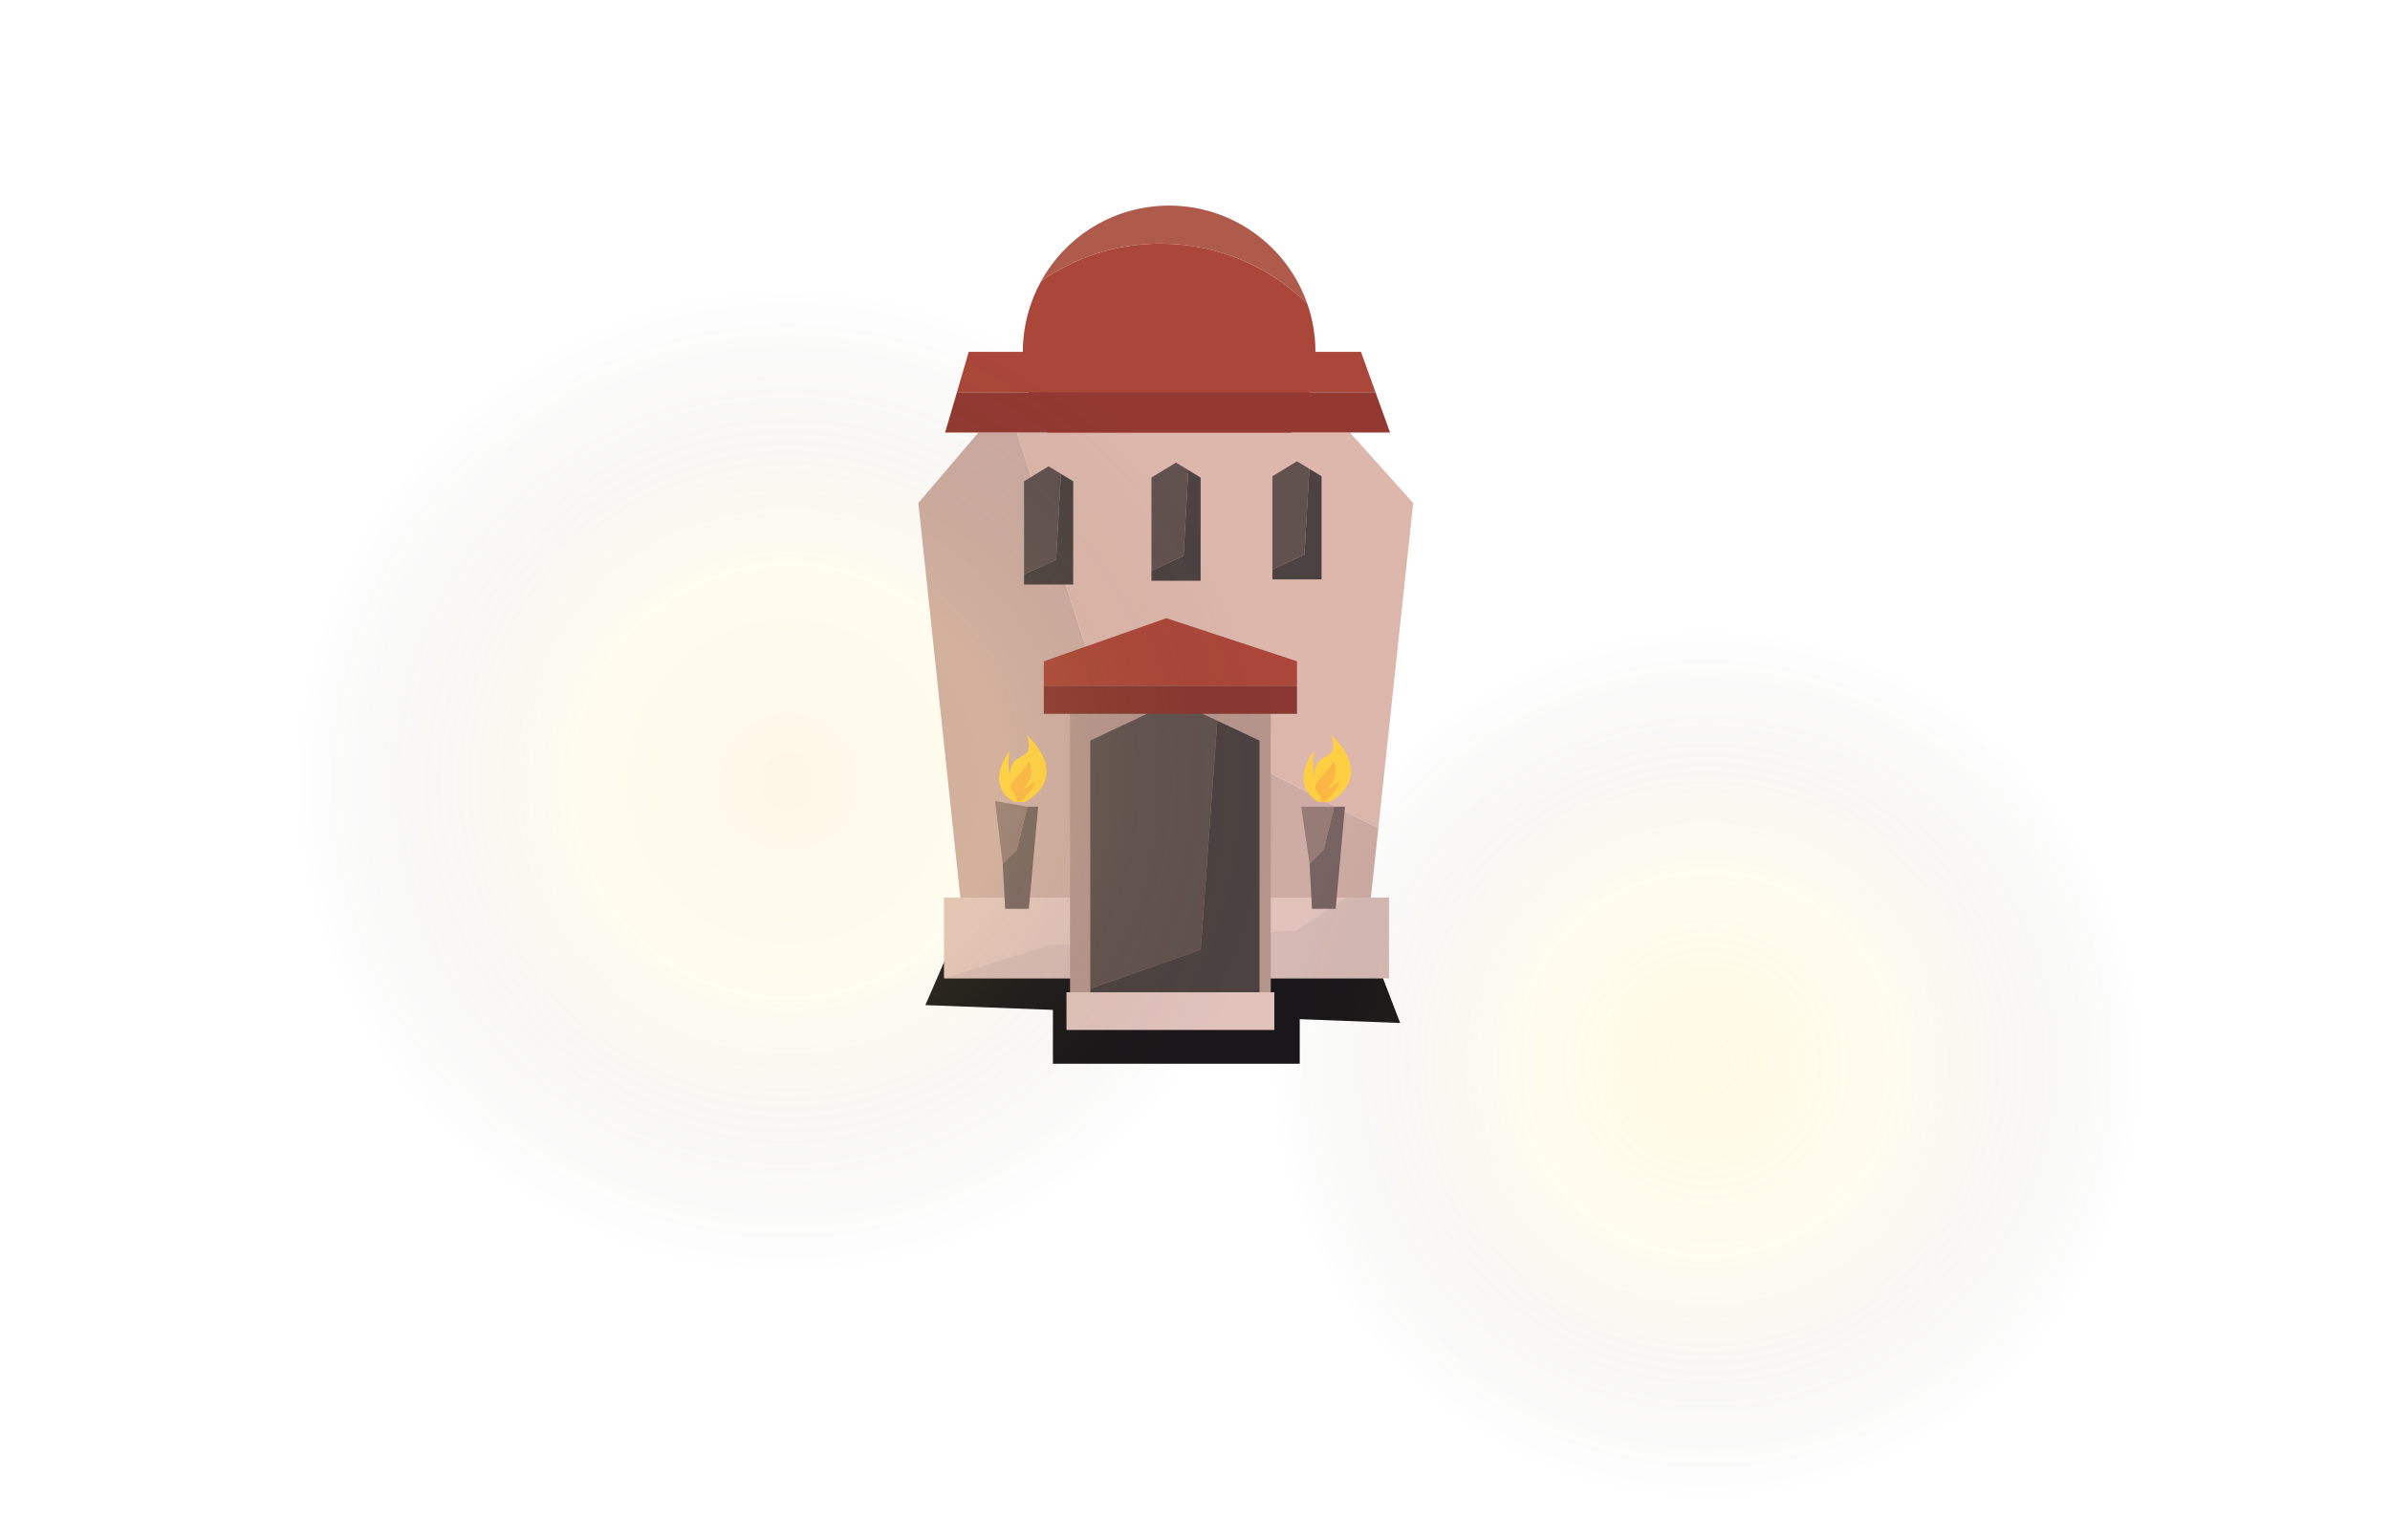 <?xml version="1.0" encoding="utf-8"?>
<!-- Generator: Adobe Illustrator 16.0.0, SVG Export Plug-In . SVG Version: 6.00 Build 0)  -->
<!DOCTYPE svg PUBLIC "-//W3C//DTD SVG 1.1//EN" "http://www.w3.org/Graphics/SVG/1.1/DTD/svg11.dtd">
<svg version="1.1" id="Layer_1" xmlns="http://www.w3.org/2000/svg" xmlns:xlink="http://www.w3.org/1999/xlink" x="0px" y="0px"
	 width="470.666px" height="303.223px" viewBox="0 0 470.666 303.223" enable-background="new 0 0 470.666 303.223"
	 xml:space="preserve">
<g id="Layer_7" display="none">
	
		<linearGradient id="SVGID_1_" gradientUnits="userSpaceOnUse" x1="332.63" y1="435.74" x2="332.63" y2="168.842" gradientTransform="matrix(1 0 0 1 -16.72 48.999)">
		<stop  offset="0" style="stop-color:#B17AA5"/>
		<stop  offset="0.381" style="stop-color:#C7B2D6"/>
		<stop  offset="0.612" style="stop-color:#91A7BC"/>
		<stop  offset="1" style="stop-color:#407E9E"/>
	</linearGradient>
	<rect x="20.999" y="217.841" display="inline" fill="url(#SVGID_1_)" width="589.822" height="266.897"/>
</g>
<g id="Layer_6" display="none">
	<polyline display="inline" fill="#6C6571" points="-21.588,518.554 61.843,430.667 73.588,438.364 76.828,434.718 91.041,437.087 
		103,440.666 108,440.332 123.345,423.332 125.833,415.683 142.844,420.543 182.245,431.13 203.667,432.998 324.691,429.048 
		339.676,430.667 348.182,430.263 359.521,415.683 371.267,408.393 376.127,416.088 382.606,424.188 394.757,433.097 
		405.285,438.769 412.172,435.123 417.031,429.048 427.562,429.048 429.183,424.593 433.232,422.972 444.572,421.757 
		453.075,410.823 497.629,416.088 547.444,414.468 560.404,526.655 572.554,591.05 -13.488,606.035 	"/>
</g>
<g id="Layer_8" display="none">
	<path display="inline" fill="#37313A" d="M104.043,465.373l19.302,14.629l17.989-18.9l9-11.643l-7.923-6.436
		c0,0,13.923-21.406,20.934-37.489c0,0,2.553,26.907,13.323,31.268c0,0-5.947,3.24-5.574,5.104
		c0.372,1.862,17.507,16.02,21.977,16.391l-4.097-5.959l7.45-6.705l-3.354-1.117l16.765-11.92l9.312,13.037l-2.979,1.117
		c0,0,14.153,17.879,28.682,18.625c14.528,0.744,106.163,1.863,106.163,1.863l27.938-4.845c0,0,17.88-25.34,19.741-33.155
		l-4.097-2.978l11.176-10.058l12.292,8.938l-2.98,4.095c0,0,12.292,20.491,19.743,23.1c7.45,2.607,35.76,7.822,35.76,7.822
		l31.663,7.078h70.029l5.96,61.09l-551.3,38.369l-7.823-94.615l37.25-6.334l21.233-28.684l8.195,14.155L104.043,465.373z"/>
</g>
<g id="Layer_10" display="none">
	
		<radialGradient id="SVGID_2_" cx="220.798" cy="292.996" r="135.955" gradientTransform="matrix(2.191 0 0 1.353 -214.835 -18.853)" gradientUnits="userSpaceOnUse">
		<stop  offset="0.388" style="stop-color:#EF4358;stop-opacity:0.9"/>
		<stop  offset="0.94" style="stop-color:#000000;stop-opacity:0"/>
	</radialGradient>
	
		<ellipse display="inline" opacity="0.7" fill="url(#SVGID_2_)" enable-background="new    " cx="268.999" cy="377.512" rx="297.917" ry="183.921"/>
	
		<radialGradient id="SVGID_3_" cx="217.61" cy="296.832" r="105.418" gradientTransform="matrix(1.891 0 0 1.461 -135.909 -25.338)" gradientUnits="userSpaceOnUse">
		<stop  offset="0.403" style="stop-color:#FFEEDE;stop-opacity:0.9"/>
		<stop  offset="1" style="stop-color:#000000;stop-opacity:0"/>
	</radialGradient>
	
		<ellipse display="inline" opacity="0.6" fill="url(#SVGID_3_)" enable-background="new    " cx="275.483" cy="408.392" rx="199.294" ry="154.034"/>
</g>
<g id="Layer_4" display="none">
	<g display="inline">
		<polygon fill="#171414" points="253.079,506.657 251.712,508.934 257.332,514.25 243.056,514.25 243.056,503.618 246.461,499.438 
					"/>
		<polygon fill="#211E1D" points="246.461,499.438 260.066,501.188 257.332,514.25 251.712,508.934 253.079,506.657 		"/>
		<polygon fill="#211E1D" points="231.109,510.122 229.696,516.857 231.109,525.309 235.817,520.906 233.691,512.249 		"/>
		<polygon fill="#171414" points="231.109,510.122 225.793,517.715 231.109,525.309 231.868,520.297 229.838,517.715 		"/>
		<polygon fill="#574C45" points="242.044,518.475 240.676,520.752 242.044,521.818 243.714,519.538 		"/>
		<polygon fill="#383331" points="242.044,518.475 242.044,521.818 243.714,519.538 		"/>
		<path fill="#211D1B" d="M402.017,476.357c-1.614,4.047-18.424,19.233-18.424,19.233l-13.772-0.201l-14.58-20.453l-30.375-9.514
			l-23.086-0.813l-4.045,2.43v2.637c-2.432,2.83-9.318-0.846-9.318-0.846l-19.642,19.678l-4.053,0.607l-5.868,5.668l-27.745,6.274
			l-18.632-5.668c0,0-19.48-19.744-27.539-32.196c-8.294-12.818-10.527-49.238-10.527-49.408l179.008,5.467L402.017,476.357z"/>
		<path fill="#FBB040" d="M269.989,460.559"/>
		<polygon fill="#171414" points="268.774,488.506 271.608,458.534 264.724,458.534 264.723,489.721 		"/>
		<path fill="#171414" d="M288.414,468.829l2.634-39.859l9.112,1.416l-2.427,39.289
			C297.734,469.674,295.906,473.456,288.414,468.829z"/>
		<polygon fill="#211E1D" points="300.16,430.385 302.388,426.741 304.414,431.803 297.734,469.674 		"/>
		<polygon fill="#211E1D" points="355.24,474.936 365.974,455.497 367.189,477.366 369.821,495.389 		"/>
		<path fill="#171414" d="M324.865,465.422l-2.631-42.125l44.146,25.922l-0.404,6.277l-10.733,19.438
			C355.24,474.936,339.444,470.891,324.865,465.422z"/>
		<polygon fill="#211E1D" points="251.561,488.504 231.109,501.057 258.854,494.782 		"/>
		<polygon fill="#211E1D" points="341.372,485.262 315.858,513.615 306.136,499.438 		"/>
		<polygon fill="#171414" points="281.836,486.482 296.821,510.577 315.858,513.615 305.427,496.706 281.836,485.262 		"/>
		<polygon fill="#37313A" points="298.034,462.338 329.627,458.534 341.372,485.262 306.136,499.438 280.925,486.482 		"/>
		<polygon fill="#3D3640" points="298.197,462.417 303.845,481.053 341.372,485.803 329.67,458.534 		"/>
		<polygon fill="#302B28" points="190.406,458.534 212.477,495.389 230.096,482.025 		"/>
		<path fill="#37313A" d="M402.017,476.357l-18.832,18.426l-15.996-17.416l-1.215-21.871l-43.31-25.26l-0.432-0.257l-1.015-4.252
			l-16.805,6.074l-2.229-1.414l-2.134,1.812l-0.498,0.418l-8.583-2.453l-5.989,7.145v0.006l-13.371,15.96v5.262l-6.685,5.268
			l-0.206,4.66L251.56,488.51l-21.47-6.481l-11.263-8.306l-14.063-10.369l-2.412-1.778l-7.284-12.455l-20.661-35.332l36.853-41.918
			l6.926-4.781l27.095-18.711l4.459-6.075v-2.43h2.225l4.774-7.254l0.007-0.007l0.688-1.044l10.127-9.312l14.58,0.808l15.595-2.43
			l3.34,9.319l4.96,4.859l3.188,3.189l0.012,0.006l3.688,3.688l2.431-0.606l0.399,3.645l33.012,34.428l-1.42,1.822
			c0.418,0.376,0.854,0.79,1.299,1.233l0.006,0.006c0.05,0.042,0.093,0.091,0.136,0.134c0.013,0.013,0.035,0.037,0.062,0.067
			c2.879,2.903,6.215,7.108,9.672,11.938c0.019,0.023,0.035,0.05,0.062,0.071c3.998,5.577,8.17,11.98,12.054,18.214
			c8.723,13.991,15.971,27.084,16.391,27.834c0.007,0.015,0.013,0.025,0.02,0.037c11.312,27.076,14.872,35.576,14.975,35.836
			C402.017,476.357,402.017,476.357,402.017,476.357z"/>
		<polygon fill="#332D33" points="348.763,379.156 326.336,391.804 309.628,401.227 297.782,380.723 283.512,374.63 
			283.202,374.497 265.998,358.373 261.484,354.145 250.044,340.24 249.953,340.124 249.74,339.869 249.863,339.735 
			249.893,339.705 256.709,332.341 257.433,331.564 267.56,322.25 297.454,350.755 300.212,353.385 304.059,354.047 
			304.617,354.145 314.186,356.119 331.954,370.7 		"/>
		<polygon fill="#403942" points="309.628,401.227 321.222,425.729 304.414,431.803 302.188,430.385 299.755,433.424 
			290.969,430.165 271.608,453.268 		"/>
		<polygon fill="#37323A" points="174.41,413.784 207.719,439.197 219.414,441.625 284.982,437.311 271.608,453.268 
			272.419,458.534 264.926,463.799 265.221,468.182 251.561,488.504 230.096,482.025 202.354,461.572 		"/>
		<polygon fill="#2D2930" points="219.414,441.625 251.561,488.504 230.096,482.025 190.406,458.534 174.41,413.784 		"/>
		<polygon fill="#302C33" points="219.414,441.625 283.202,374.497 297.782,380.723 309.628,401.227 284.982,437.311 		"/>
		<polygon fill="#403942" points="283.202,374.497 276.118,381.957 256.332,402.777 242.196,387.558 234.012,388.554 
			229.694,389.077 211.261,371.866 219.796,369.934 231.868,367.207 249.74,354.145 249.74,339.869 249.942,340.075 250.021,340.16 
			264.182,354.807 		"/>
		<polygon fill="#3D3640" points="231.868,367.207 242.196,387.558 229.696,389.077 211.263,371.863 		"/>
		<path fill="#3D3640" d="M402.017,476.357l-18.832,18.426l-7.356-49.195l-0.334-2.242l-14.592-15.297l-8.414-8.826l-0.14-0.145
			l-25.729-26.975l-0.285-0.298l4.438-2.509l17.988-10.141l-1.42,1.823l1.299,1.233l0.006,0.006l0.115,0.109
			c0,0,0.006,0.006,0.021,0.023c0.012,0.012,0.035,0.037,0.062,0.067c0.582,0.674,4.459,5.182,9.672,11.938
			c0.019,0.023,0.035,0.049,0.062,0.071c3.813,4.951,8.347,11.111,12.823,17.861c5.867,8.844,11.652,18.706,15.619,28.188
			c0.006,0.013,0.013,0.025,0.019,0.037c11.312,27.076,14.873,35.576,14.976,35.836
			C402.017,476.357,402.017,476.357,402.017,476.357z"/>
		<polygon fill="#2A262B" points="348.763,379.156 347.343,380.979 326.62,392.102 309.628,401.227 326.336,391.804 
			330.776,389.295 		"/>
		<path fill="#77AFAF" d="M256.733,332.549c-0.02-0.134-0.023-0.207-0.023-0.207"/>
		<path fill="#77AFAF" d="M315.352,341.081l-2.839-0.757l-3.278-2.321l-0.012-0.006c-12.808,5.447-14.455,7-21.01,8.78
			c-6.469,1.758-21.357,4.854-18.225,23c1.619,9.378,9.863,19.515,9.152,22.667c-1.598,7.036-35.279,18.207-40.285,19.566
			c-3.555,0.966-6.84,2.126-9.878,3.439c-10.852,4.688-18.529,11.27-23.803,17.369c-0.796,0.924-1.543,1.84-2.235,2.731
			c-5.563,7.197-7.722,13.158-7.86,13.547c-0.007,0.015-0.007,0.021-0.007,0.021l-0.321,11.983l-0.122,4.484l-0.261,9.969
			l-0.354,12.951l-0.185,13.66c8.949,0,17.899,0,26.851,0l-0.1-4.312l-0.037-8.59v-0.76l-0.056-12.168c0,0-0.74-0.918-1.657-2.619
			c-2.248-4.153-5.528-13-1.543-24.604c0.844-2.453,1.792-4.543,2.896-6.367c0.25-0.424,0.518-0.832,0.783-1.229
			c6.38-9.295,17.569-11.448,40.972-22.223c1.92-0.881,36.089-13.584,36.256-22.854c0.207-11.551-3.908-12.766-9.781-19.722
			c-4.792-5.675-5.925-17.335,0-20.611"/>
		<defs>
			<filter id="Adobe_OpacityMaskFilter" filterUnits="userSpaceOnUse" x="193.311" y="502.167" width="28.255" height="38.5">
				<feColorMatrix  type="matrix" values="1 0 0 0 0  0 1 0 0 0  0 0 1 0 0  0 0 0 1 0"/>
			</filter>
		</defs>
		<mask maskUnits="userSpaceOnUse" x="193.311" y="502.167" width="28.255" height="38.5" id="SVGID_4_">
			<g filter="url(#Adobe_OpacityMaskFilter)">
				
					<linearGradient id="SVGID_5_" gradientUnits="userSpaceOnUse" x1="224.205" y1="443.425" x2="224.205" y2="485.626" gradientTransform="matrix(1 0 0 1 -16.72 48.999)">
					<stop  offset="0.337" style="stop-color:#FFFFFF"/>
					<stop  offset="1" style="stop-color:#000000"/>
				</linearGradient>
				<rect x="190.406" y="492.424" fill="url(#SVGID_5_)" width="34.16" height="42.201"/>
			</g>
		</mask>
		<g mask="url(#SVGID_4_)">
			<path fill="#77AFAF" d="M193.311,540.667c9.114,0,19.141,0,28.255,0l-0.887-38.5c-8.949,0-17.899,0-26.85,0L193.311,540.667z"/>
			<path fill="#85BABA" d="M193.311,540.667c3.746,0,7.675,0,11.421,0c0.021-10.229,0.021-24.494,0.035-38.5
				c-3.572,0-7.145,0-10.717,0L193.311,540.667z"/>
		</g>
		<path fill="#85BABA" d="M238.855,412.01c-40.248,8.959-43.784,37.106-43.784,37.106l-1.021,53.051c3.572,0,7.145,0,10.717,0
			c0.02-21.348,0.061-42.086,0.219-46.988C205.898,427.249,238.855,412.01,238.855,412.01z"/>
		<polygon fill="#211E1D" points="358.48,499.461 360.646,501 366.378,495.805 365.281,510.042 354.679,509.223 350.773,505.504 		
			"/>
		<polygon fill="#171414" points="350.773,505.504 353.567,492.075 366.378,495.805 360.646,501 358.48,499.461 		"/>
	</g>
</g>
<g id="Layer_5" display="none">
	<path display="inline" fill="#1E1D1E" d="M193.104,537.089l-38.789-53.959l-10.877-16.522l-17.369-4.537l1.104-10.394l2.512-23.621
		l3.445-1.424c0,0-26.834-13.771-31.537-17.617c0,0-30.364,15.188-37.192,15.796l3.538,1.847l4.703,36.227l-8.241-0.606
		l-23.303,4.858L32.622,561.3l60.021-3.244l476.882-6.883l-7.527-92.342c0,0-47.077-7.355-59.791-21.299l2.826-4.623l-37.657-29.968
		c0,0-32.484,15.794-37.669,19.438l9.423,8.101c0,0-27.781,24.706-33.896,29.159c0,0,9.887,7.289,11.299,8.91
		c1.412,1.623-15.535,21.871-15.535,21.871l3.291,4.453l-32.854,36.215l-27.723,3.666 M85.819,448.976h-9.18V431.56
		c0,0,0-5.485,4.59-5.469c4.562,0.023,4.59,4.148,4.59,4.252V448.976z M98.77,448.976h-9.181V431.56c0,0,0-5.485,4.591-5.469
		c4.568,0.021,4.59,4.174,4.59,4.252V448.976z M110.774,448.976h-9.18V431.56c0,0,0-5.485,4.59-5.469
		c4.568,0.021,4.59,4.174,4.59,4.252V448.976z M122.778,448.976h-9.18V431.56c0,0,0-5.485,4.59-5.469
		c4.568,0.023,4.59,4.174,4.59,4.252V448.976z"/>
	<path display="inline" fill="#171617" d="M467.247,402.777l-13.37,24.109l11.881,4.318l-27.81,31.215l12.147,11.135l-38.338,53.229
		l-20.517,26.795l159.822-2.308l-12.574-97.565c0,0-50.869-34.654-70.399-50.257"/>
	<path display="inline" fill="#1E1D1E" d="M131.073,459.837"/>
	<polyline display="inline" fill="#171617" points="127.352,453.3 82.495,453.3 84.495,462.546 97.161,465.38 100.495,476.923 
		123.161,482.281 154.495,517.578 187.548,529.06 143.771,466.767 126.402,462.231 127.352,453.3 	"/>
</g>
<g id="edificios">
	<g>
		<rect x="207.353" y="190.582" fill="#191719" width="48.605" height="18.916"/>
		<polygon fill="#191719" points="275.736,201.471 182.237,197.951 186.214,188.774 270.858,188.774 		"/>
		<path fill="#AE5B4B" d="M257.455,59.836c-7.426-7.335-17.661-11.856-28.918-11.856c-8.732,0-16.843,2.727-23.513,7.401
			c4.896-8.886,14.359-14.891,25.218-14.891C242.828,40.491,253.556,48.579,257.455,59.836z"/>
		<path fill="#AB473A" d="M259.05,69.299c0,15.91-12.896,28.808-28.808,28.808s-28.809-12.897-28.809-28.808
			c0-5.053,1.308-9.794,3.59-13.917c6.671-4.676,14.78-7.401,23.514-7.401c11.257,0,21.492,4.521,28.918,11.856
			C258.496,62.805,259.05,65.974,259.05,69.299z"/>
		<polygon fill="#DDB7AC" points="278.308,99.058 271.439,163.102 216.26,135.047 200.259,85.186 265.832,85.186 		"/>
		<polygon fill="#CEABA3" points="271.439,163.102 268.491,190.448 190.577,190.448 180.848,99.058 192.681,85.186 200.259,85.186 
			216.26,135.047 		"/>
		<rect x="185.901" y="176.776" fill="#E1C3BC" width="87.619" height="15.889"/>
		<polygon fill="#D6B9B4" points="273.521,176.776 273.521,192.662 185.901,192.662 206.509,186.199 255.417,183.246 
			265.112,176.776 		"/>
		<rect x="210.729" y="137.816" fill="#B6958D" width="39.52" height="62.602"/>
		<polygon fill="#AB473A" points="270.885,77.254 188.448,77.254 190.777,69.299 268.023,69.299 		"/>
		<polygon fill="#933932" points="273.741,85.186 186.121,85.186 188.448,77.254 270.885,77.254 		"/>
		<g>
			<path fill="#615250" d="M208.935,93.33l-0.951,16.909c-2.748,1.24-4.787,2.192-6.314,2.88V94.792l4.83-2.947L208.935,93.33z"/>
			<path fill="#4C4241" d="M211.35,94.793v20.321h-9.682v-1.994c1.527-0.688,3.566-1.64,6.314-2.88l0.951-16.909L211.35,94.793z"/>
		</g>
		<g>
			<path fill="#615250" d="M234.026,92.588l-0.952,16.908c-2.749,1.242-4.787,2.193-6.317,2.881V94.051l4.832-2.947L234.026,92.588z
				"/>
			<path fill="#4C4241" d="M236.441,94.051v20.321h-9.686v-1.994c1.53-0.688,3.568-1.639,6.317-2.88l0.952-16.909L236.441,94.051z"
				/>
		</g>
		<g>
			<path fill="#615250" d="M257.845,92.334l-0.952,16.908c-2.748,1.24-4.787,2.192-6.315,2.881V93.795l4.832-2.946L257.845,92.334z"
				/>
			<path fill="#4C4241" d="M260.26,93.796v20.322h-9.684v-1.994c1.528-0.688,3.567-1.642,6.315-2.881l0.952-16.908L260.26,93.796z"
				/>
		</g>
		<g>
			<path fill="#615250" d="M239.73,141.955l-3.279,45.086c-9.457,3.312-16.472,5.854-21.732,7.684v-48.871l16.623-7.859
				L239.73,141.955z"/>
			<path fill="#4C4241" d="M248.039,145.854v54.189h-33.322v-5.318c5.262-1.832,12.275-4.375,21.732-7.684l3.279-45.086
				L248.039,145.854z"/>
		</g>
		<polygon fill="#AB473A" points="255.417,130.239 255.417,135.047 205.557,135.047 205.557,130.239 229.71,121.751 		"/>
		<rect x="205.557" y="135.047" fill="#8A3831" width="49.86" height="5.54"/>
		<rect x="210.024" y="195.426" fill="#E1C3BC" width="40.929" height="7.42"/>
		<polygon fill="#967B77" points="202.322,158.869 200.259,167.358 197.468,170.127 195.955,157.762 		"/>
		<polygon fill="#776462" points="204.448,158.869 202.61,178.99 197.933,178.99 197.89,177.994 197.468,170.127 200.259,167.358 
			202.322,158.869 		"/>
		<polygon fill="#967B77" points="262.746,158.869 260.687,167.358 257.895,170.127 256.243,158.869 		"/>
		<polygon fill="#776462" points="264.874,158.869 263.034,178.99 258.36,178.99 258.314,177.994 257.895,170.127 260.687,167.358 
			262.746,158.869 		"/>
		<path fill="#FFCF43" d="M201.752,157.979c0,0,9.535-4.385,0.418-13.318c0,0,0.89,1.866,0.188,3.314
			c-0.704,1.449-3.365,0.84-3.507,4.814c0,0-0.561-2.009,0-4.956c0,0-5.188,6.452,0.746,10.049"/>
		<path fill="#FCB644" d="M201.001,157.815c0,0,2.807-2.406,2.76-3.949c0,0-1.938,1.66-2.326,1.52
			c-0.386-0.139,2.655-1.338,1.297-5.468c0,0-0.512,1.077-3.038,3.787c-1.911,2.053,1.168,2.664,0.42,4.113h0.889L201.001,157.815
			L201.001,157.815z"/>
		<path fill="#FFCF43" d="M261.701,157.979c0,0,9.533-4.385,0.418-13.318c0,0,0.887,1.866,0.186,3.314
			c-0.698,1.449-3.365,0.84-3.506,4.814c0,0-0.562-2.009,0-4.956c0,0-5.189,6.452,0.751,10.049"/>
		<path fill="#FCB644" d="M260.952,157.815c0,0,2.805-2.406,2.758-3.949c0,0-1.939,1.66-2.329,1.52
			c-0.385-0.139,2.655-1.338,1.297-5.468c0,0-0.509,1.077-3.037,3.787c-1.91,2.053,1.169,2.664,0.42,4.113h0.893L260.952,157.815
			L260.952,157.815z"/>
		
			<radialGradient id="SVGID_6_" cx="352.839" cy="160.499" r="85.871" gradientTransform="matrix(1 0 0 1 -16.72 48.999)" gradientUnits="userSpaceOnUse">
			<stop  offset="0.053" style="stop-color:#FEE56A;stop-opacity:0.25"/>
			<stop  offset="0.431" style="stop-color:#FEE56A;stop-opacity:0.15"/>
			<stop  offset="1" style="stop-color:#000000;stop-opacity:0"/>
		</radialGradient>
		<circle opacity="0.7" fill="url(#SVGID_6_)" enable-background="new    " cx="336.118" cy="209.499" r="85.871"/>
		
			<radialGradient id="SVGID_7_" cx="171.964" cy="104.865" r="97.227" gradientTransform="matrix(1 0 0 1 -16.72 48.999)" gradientUnits="userSpaceOnUse">
			<stop  offset="0.052" style="stop-color:#F8B929;stop-opacity:0.15"/>
			<stop  offset="0.43" style="stop-color:#FEE56A;stop-opacity:0.15"/>
			<stop  offset="1" style="stop-color:#000000;stop-opacity:0"/>
		</radialGradient>
		
			<radialGradient id="SVGID_8_" cx="171.964" cy="104.865" r="97.727" gradientTransform="matrix(1 0 0 1 -16.72 48.999)" gradientUnits="userSpaceOnUse">
			<stop  offset="0.052" style="stop-color:#F8B929;stop-opacity:0.15"/>
			<stop  offset="0.43" style="stop-color:#FEE56A;stop-opacity:0.15"/>
			<stop  offset="1" style="stop-color:#000000;stop-opacity:0"/>
		</radialGradient>
		
			<circle opacity="0.7" fill="url(#SVGID_7_)" stroke="url(#SVGID_8_)" stroke-miterlimit="10" enable-background="new    " cx="155.244" cy="153.864" r="97.227"/>
	</g>
</g>
</svg>
